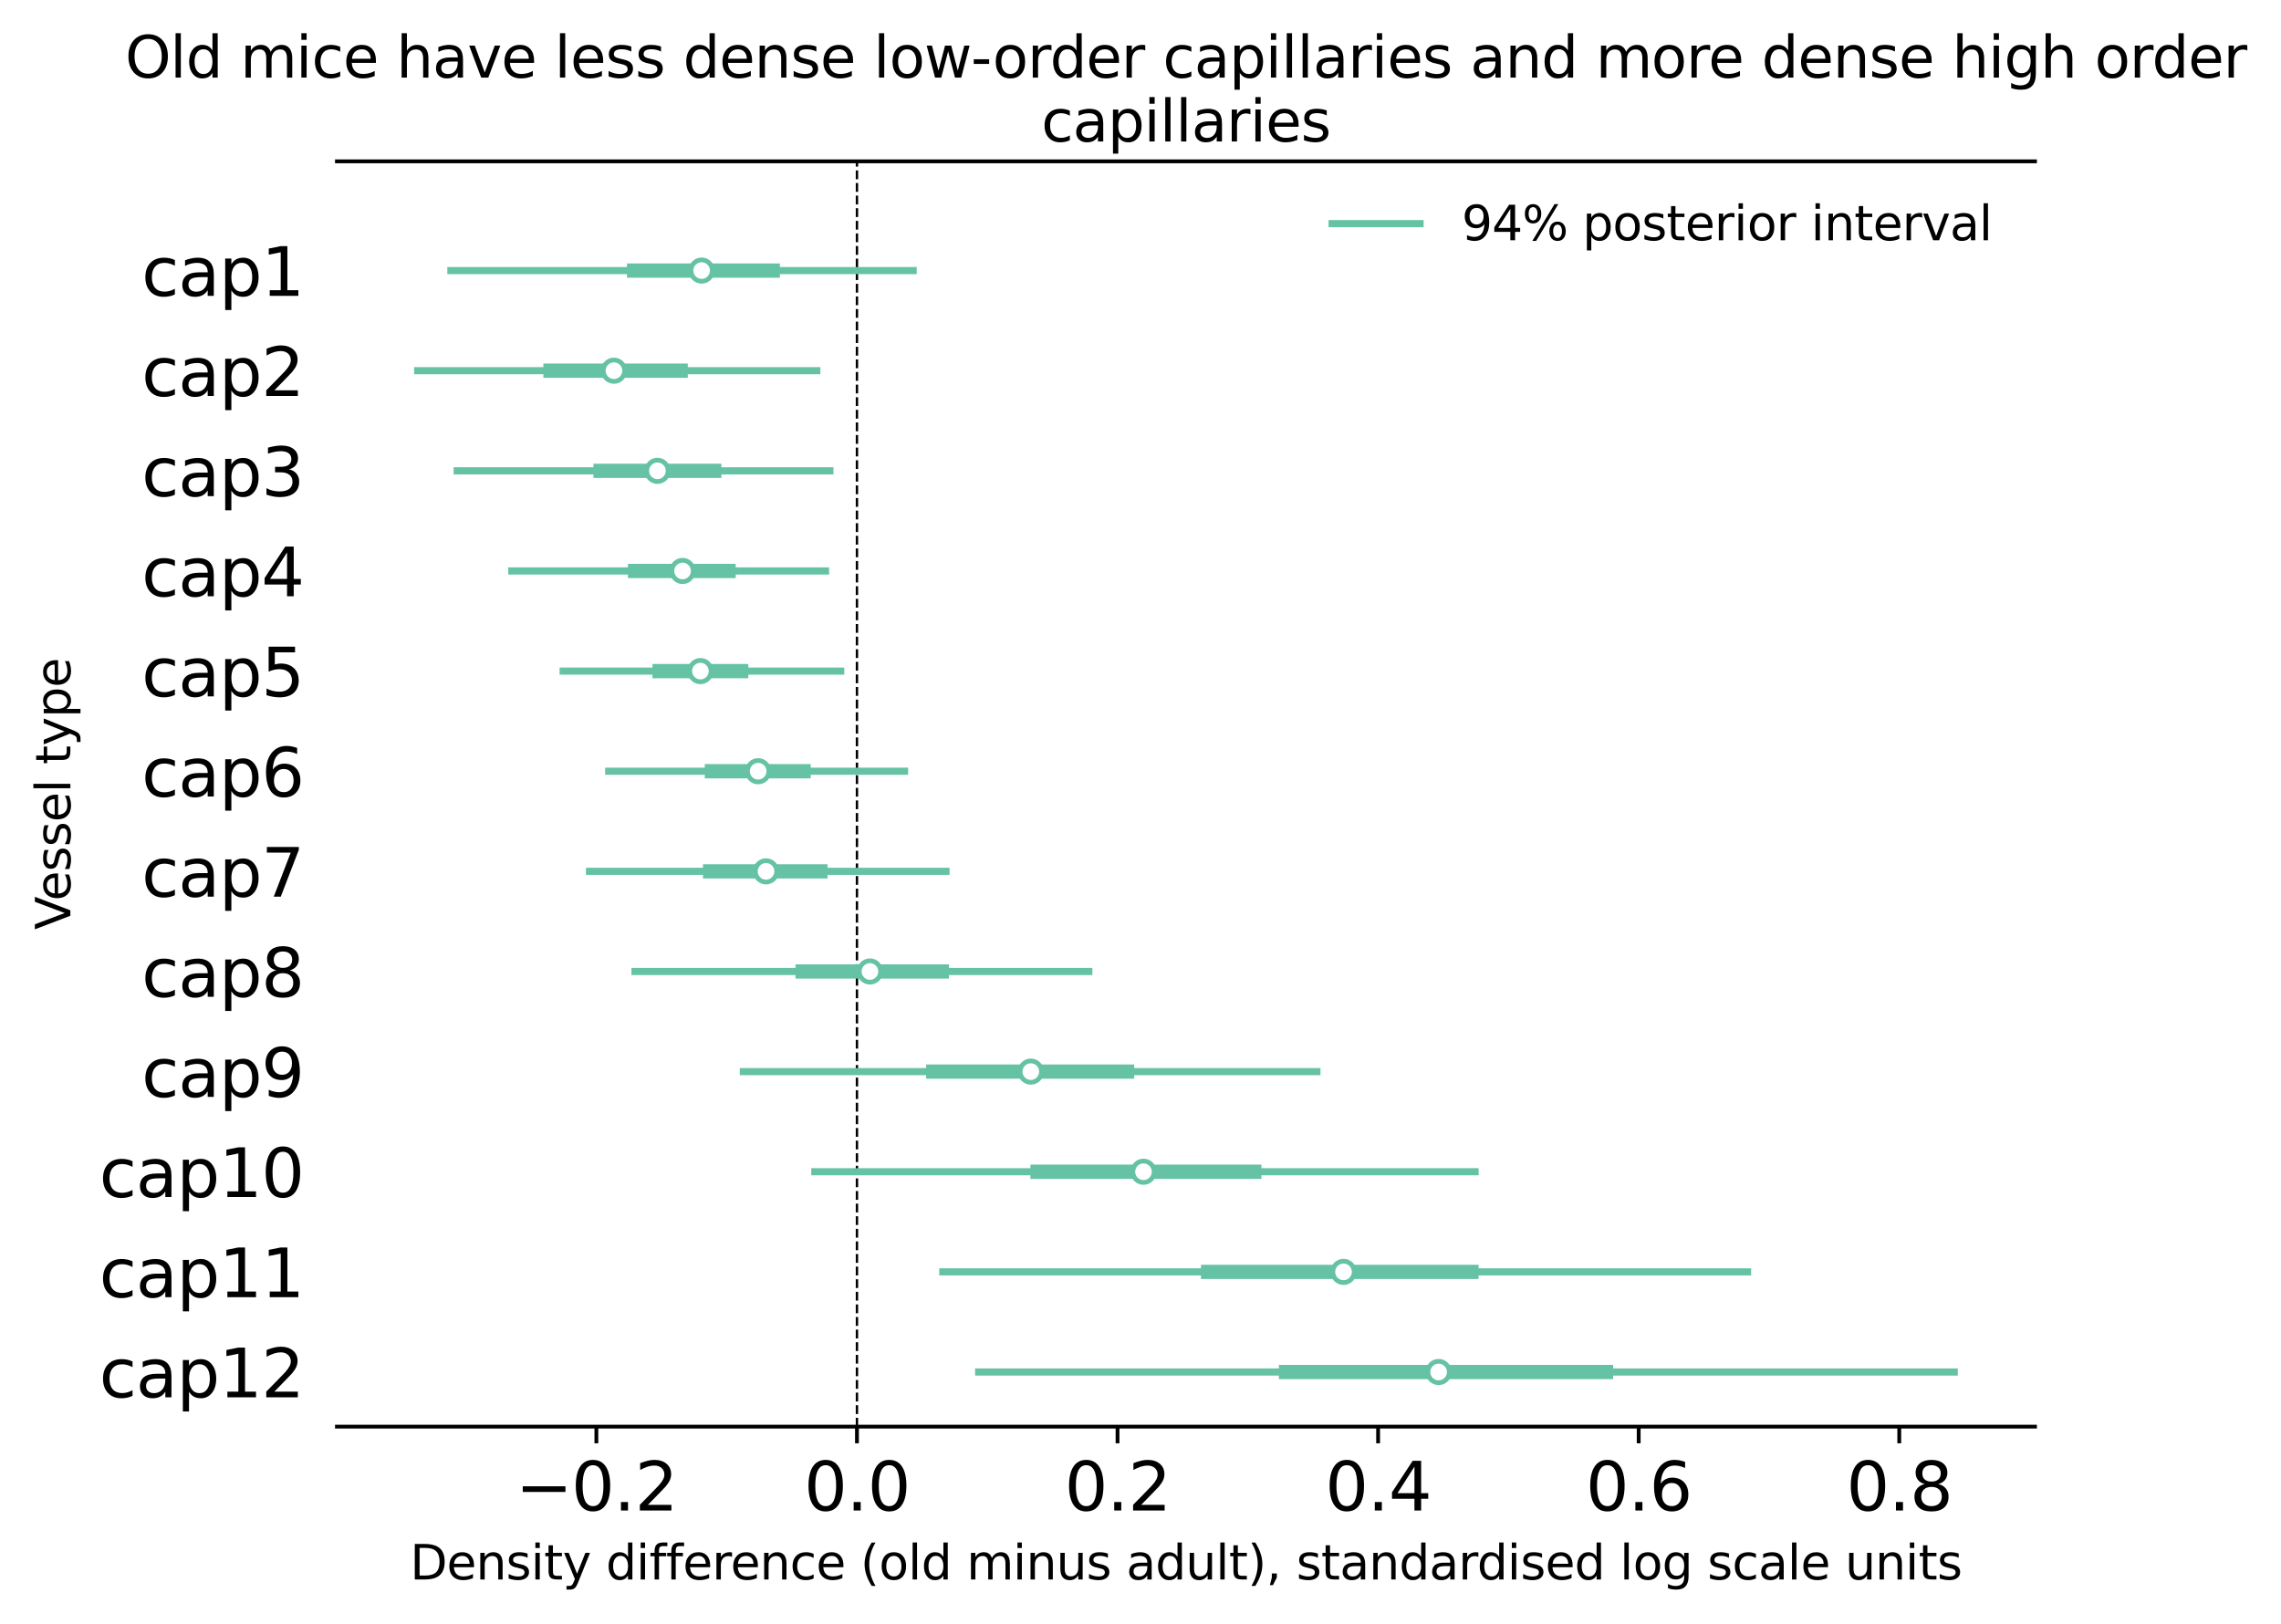 <?xml version="1.0" encoding="utf-8" standalone="no"?>
<!DOCTYPE svg PUBLIC "-//W3C//DTD SVG 1.1//EN"
  "http://www.w3.org/Graphics/SVG/1.1/DTD/svg11.dtd">
<svg xmlns:xlink="http://www.w3.org/1999/xlink" width="479.714pt" height="341.471pt" viewBox="0 0 479.714 341.471" xmlns="http://www.w3.org/2000/svg" version="1.1">
 <defs>
  <style type="text/css">*{stroke-linejoin: round; stroke-linecap: butt}</style>
 </defs>
 <g id="figure_1">
  <g id="patch_1">
   <path d="M 0 341.471 
L 479.714 341.471 
L 479.714 0 
L 0 0 
z
" style="fill: #ffffff"/>
  </g>
  <g id="axes_1">
   <g id="patch_2">
    <path d="M 70.858 300.044 
L 427.978 300.044 
L 427.978 33.932 
L 70.858 33.932 
z
" style="fill: #ffffff"/>
   </g>
   <g id="line2d_1">
    <path d="M 180.225 300.044 
L 180.225 33.932 
" clip-path="url(#p0a5ffcee99)" style="fill: none; stroke-dasharray: 1.85,0.8; stroke-dashoffset: 0; stroke: #000000; stroke-width: 0.5"/>
   </g>
   <g id="matplotlib.axis_1">
    <g id="xtick_1">
     <g id="line2d_2">
      <defs>
       <path id="m513745569d" d="M 0 0 
L 0 3.5 
" style="stroke: #000000; stroke-width: 0.8"/>
      </defs>
      <g>
       <use xlink:href="#m513745569d" x="125.423" y="300.044" style="stroke: #000000; stroke-width: 0.8"/>
      </g>
     </g>
     <g id="text_1">
      <!-- −0.2 -->
      <g transform="translate(108.426 317.682) scale(0.14 -0.14)">
       <defs>
        <path id="DejaVuSans-2212" d="M 678 2272 
L 4684 2272 
L 4684 1741 
L 678 1741 
L 678 2272 
z
" transform="scale(0.016)"/>
        <path id="DejaVuSans-30" d="M 2034 4250 
Q 1547 4250 1301 3770 
Q 1056 3291 1056 2328 
Q 1056 1369 1301 889 
Q 1547 409 2034 409 
Q 2525 409 2770 889 
Q 3016 1369 3016 2328 
Q 3016 3291 2770 3770 
Q 2525 4250 2034 4250 
z
M 2034 4750 
Q 2819 4750 3233 4129 
Q 3647 3509 3647 2328 
Q 3647 1150 3233 529 
Q 2819 -91 2034 -91 
Q 1250 -91 836 529 
Q 422 1150 422 2328 
Q 422 3509 836 4129 
Q 1250 4750 2034 4750 
z
" transform="scale(0.016)"/>
        <path id="DejaVuSans-2e" d="M 684 794 
L 1344 794 
L 1344 0 
L 684 0 
L 684 794 
z
" transform="scale(0.016)"/>
        <path id="DejaVuSans-32" d="M 1228 531 
L 3431 531 
L 3431 0 
L 469 0 
L 469 531 
Q 828 903 1448 1529 
Q 2069 2156 2228 2338 
Q 2531 2678 2651 2914 
Q 2772 3150 2772 3378 
Q 2772 3750 2511 3984 
Q 2250 4219 1831 4219 
Q 1534 4219 1204 4116 
Q 875 4013 500 3803 
L 500 4441 
Q 881 4594 1212 4672 
Q 1544 4750 1819 4750 
Q 2544 4750 2975 4387 
Q 3406 4025 3406 3419 
Q 3406 3131 3298 2873 
Q 3191 2616 2906 2266 
Q 2828 2175 2409 1742 
Q 1991 1309 1228 531 
z
" transform="scale(0.016)"/>
       </defs>
       <use xlink:href="#DejaVuSans-2212"/>
       <use xlink:href="#DejaVuSans-30" x="83.789"/>
       <use xlink:href="#DejaVuSans-2e" x="147.412"/>
       <use xlink:href="#DejaVuSans-32" x="179.199"/>
      </g>
     </g>
    </g>
    <g id="xtick_2">
     <g id="line2d_3">
      <g>
       <use xlink:href="#m513745569d" x="180.225" y="300.044" style="stroke: #000000; stroke-width: 0.8"/>
      </g>
     </g>
     <g id="text_2">
      <!-- 0.0 -->
      <g transform="translate(169.093 317.682) scale(0.14 -0.14)">
       <use xlink:href="#DejaVuSans-30"/>
       <use xlink:href="#DejaVuSans-2e" x="63.623"/>
       <use xlink:href="#DejaVuSans-30" x="95.41"/>
      </g>
     </g>
    </g>
    <g id="xtick_3">
     <g id="line2d_4">
      <g>
       <use xlink:href="#m513745569d" x="235.026" y="300.044" style="stroke: #000000; stroke-width: 0.8"/>
      </g>
     </g>
     <g id="text_3">
      <!-- 0.2 -->
      <g transform="translate(223.894 317.682) scale(0.14 -0.14)">
       <use xlink:href="#DejaVuSans-30"/>
       <use xlink:href="#DejaVuSans-2e" x="63.623"/>
       <use xlink:href="#DejaVuSans-32" x="95.41"/>
      </g>
     </g>
    </g>
    <g id="xtick_4">
     <g id="line2d_5">
      <g>
       <use xlink:href="#m513745569d" x="289.827" y="300.044" style="stroke: #000000; stroke-width: 0.8"/>
      </g>
     </g>
     <g id="text_4">
      <!-- 0.4 -->
      <g transform="translate(278.695 317.682) scale(0.14 -0.14)">
       <defs>
        <path id="DejaVuSans-34" d="M 2419 4116 
L 825 1625 
L 2419 1625 
L 2419 4116 
z
M 2253 4666 
L 3047 4666 
L 3047 1625 
L 3713 1625 
L 3713 1100 
L 3047 1100 
L 3047 0 
L 2419 0 
L 2419 1100 
L 313 1100 
L 313 1709 
L 2253 4666 
z
" transform="scale(0.016)"/>
       </defs>
       <use xlink:href="#DejaVuSans-30"/>
       <use xlink:href="#DejaVuSans-2e" x="63.623"/>
       <use xlink:href="#DejaVuSans-34" x="95.41"/>
      </g>
     </g>
    </g>
    <g id="xtick_5">
     <g id="line2d_6">
      <g>
       <use xlink:href="#m513745569d" x="344.628" y="300.044" style="stroke: #000000; stroke-width: 0.8"/>
      </g>
     </g>
     <g id="text_5">
      <!-- 0.6 -->
      <g transform="translate(333.496 317.682) scale(0.14 -0.14)">
       <defs>
        <path id="DejaVuSans-36" d="M 2113 2584 
Q 1688 2584 1439 2293 
Q 1191 2003 1191 1497 
Q 1191 994 1439 701 
Q 1688 409 2113 409 
Q 2538 409 2786 701 
Q 3034 994 3034 1497 
Q 3034 2003 2786 2293 
Q 2538 2584 2113 2584 
z
M 3366 4563 
L 3366 3988 
Q 3128 4100 2886 4159 
Q 2644 4219 2406 4219 
Q 1781 4219 1451 3797 
Q 1122 3375 1075 2522 
Q 1259 2794 1537 2939 
Q 1816 3084 2150 3084 
Q 2853 3084 3261 2657 
Q 3669 2231 3669 1497 
Q 3669 778 3244 343 
Q 2819 -91 2113 -91 
Q 1303 -91 875 529 
Q 447 1150 447 2328 
Q 447 3434 972 4092 
Q 1497 4750 2381 4750 
Q 2619 4750 2861 4703 
Q 3103 4656 3366 4563 
z
" transform="scale(0.016)"/>
       </defs>
       <use xlink:href="#DejaVuSans-30"/>
       <use xlink:href="#DejaVuSans-2e" x="63.623"/>
       <use xlink:href="#DejaVuSans-36" x="95.41"/>
      </g>
     </g>
    </g>
    <g id="xtick_6">
     <g id="line2d_7">
      <g>
       <use xlink:href="#m513745569d" x="399.43" y="300.044" style="stroke: #000000; stroke-width: 0.8"/>
      </g>
     </g>
     <g id="text_6">
      <!-- 0.8 -->
      <g transform="translate(388.297 317.682) scale(0.14 -0.14)">
       <defs>
        <path id="DejaVuSans-38" d="M 2034 2216 
Q 1584 2216 1326 1975 
Q 1069 1734 1069 1313 
Q 1069 891 1326 650 
Q 1584 409 2034 409 
Q 2484 409 2743 651 
Q 3003 894 3003 1313 
Q 3003 1734 2745 1975 
Q 2488 2216 2034 2216 
z
M 1403 2484 
Q 997 2584 770 2862 
Q 544 3141 544 3541 
Q 544 4100 942 4425 
Q 1341 4750 2034 4750 
Q 2731 4750 3128 4425 
Q 3525 4100 3525 3541 
Q 3525 3141 3298 2862 
Q 3072 2584 2669 2484 
Q 3125 2378 3379 2068 
Q 3634 1759 3634 1313 
Q 3634 634 3220 271 
Q 2806 -91 2034 -91 
Q 1263 -91 848 271 
Q 434 634 434 1313 
Q 434 1759 690 2068 
Q 947 2378 1403 2484 
z
M 1172 3481 
Q 1172 3119 1398 2916 
Q 1625 2713 2034 2713 
Q 2441 2713 2670 2916 
Q 2900 3119 2900 3481 
Q 2900 3844 2670 4047 
Q 2441 4250 2034 4250 
Q 1625 4250 1398 4047 
Q 1172 3844 1172 3481 
z
" transform="scale(0.016)"/>
       </defs>
       <use xlink:href="#DejaVuSans-30"/>
       <use xlink:href="#DejaVuSans-2e" x="63.623"/>
       <use xlink:href="#DejaVuSans-38" x="95.41"/>
      </g>
     </g>
    </g>
    <g id="text_7">
     <!-- Density difference (old minus adult), standardised log scale units -->
     <g transform="translate(86.231 332.192) scale(0.1 -0.1)">
      <defs>
       <path id="DejaVuSans-44" d="M 1259 4147 
L 1259 519 
L 2022 519 
Q 2988 519 3436 956 
Q 3884 1394 3884 2338 
Q 3884 3275 3436 3711 
Q 2988 4147 2022 4147 
L 1259 4147 
z
M 628 4666 
L 1925 4666 
Q 3281 4666 3915 4102 
Q 4550 3538 4550 2338 
Q 4550 1131 3912 565 
Q 3275 0 1925 0 
L 628 0 
L 628 4666 
z
" transform="scale(0.016)"/>
       <path id="DejaVuSans-65" d="M 3597 1894 
L 3597 1613 
L 953 1613 
Q 991 1019 1311 708 
Q 1631 397 2203 397 
Q 2534 397 2845 478 
Q 3156 559 3463 722 
L 3463 178 
Q 3153 47 2828 -22 
Q 2503 -91 2169 -91 
Q 1331 -91 842 396 
Q 353 884 353 1716 
Q 353 2575 817 3079 
Q 1281 3584 2069 3584 
Q 2775 3584 3186 3129 
Q 3597 2675 3597 1894 
z
M 3022 2063 
Q 3016 2534 2758 2815 
Q 2500 3097 2075 3097 
Q 1594 3097 1305 2825 
Q 1016 2553 972 2059 
L 3022 2063 
z
" transform="scale(0.016)"/>
       <path id="DejaVuSans-6e" d="M 3513 2113 
L 3513 0 
L 2938 0 
L 2938 2094 
Q 2938 2591 2744 2837 
Q 2550 3084 2163 3084 
Q 1697 3084 1428 2787 
Q 1159 2491 1159 1978 
L 1159 0 
L 581 0 
L 581 3500 
L 1159 3500 
L 1159 2956 
Q 1366 3272 1645 3428 
Q 1925 3584 2291 3584 
Q 2894 3584 3203 3211 
Q 3513 2838 3513 2113 
z
" transform="scale(0.016)"/>
       <path id="DejaVuSans-73" d="M 2834 3397 
L 2834 2853 
Q 2591 2978 2328 3040 
Q 2066 3103 1784 3103 
Q 1356 3103 1142 2972 
Q 928 2841 928 2578 
Q 928 2378 1081 2264 
Q 1234 2150 1697 2047 
L 1894 2003 
Q 2506 1872 2764 1633 
Q 3022 1394 3022 966 
Q 3022 478 2636 193 
Q 2250 -91 1575 -91 
Q 1294 -91 989 -36 
Q 684 19 347 128 
L 347 722 
Q 666 556 975 473 
Q 1284 391 1588 391 
Q 1994 391 2212 530 
Q 2431 669 2431 922 
Q 2431 1156 2273 1281 
Q 2116 1406 1581 1522 
L 1381 1569 
Q 847 1681 609 1914 
Q 372 2147 372 2553 
Q 372 3047 722 3315 
Q 1072 3584 1716 3584 
Q 2034 3584 2315 3537 
Q 2597 3491 2834 3397 
z
" transform="scale(0.016)"/>
       <path id="DejaVuSans-69" d="M 603 3500 
L 1178 3500 
L 1178 0 
L 603 0 
L 603 3500 
z
M 603 4863 
L 1178 4863 
L 1178 4134 
L 603 4134 
L 603 4863 
z
" transform="scale(0.016)"/>
       <path id="DejaVuSans-74" d="M 1172 4494 
L 1172 3500 
L 2356 3500 
L 2356 3053 
L 1172 3053 
L 1172 1153 
Q 1172 725 1289 603 
Q 1406 481 1766 481 
L 2356 481 
L 2356 0 
L 1766 0 
Q 1100 0 847 248 
Q 594 497 594 1153 
L 594 3053 
L 172 3053 
L 172 3500 
L 594 3500 
L 594 4494 
L 1172 4494 
z
" transform="scale(0.016)"/>
       <path id="DejaVuSans-79" d="M 2059 -325 
Q 1816 -950 1584 -1140 
Q 1353 -1331 966 -1331 
L 506 -1331 
L 506 -850 
L 844 -850 
Q 1081 -850 1212 -737 
Q 1344 -625 1503 -206 
L 1606 56 
L 191 3500 
L 800 3500 
L 1894 763 
L 2988 3500 
L 3597 3500 
L 2059 -325 
z
" transform="scale(0.016)"/>
       <path id="DejaVuSans-20" transform="scale(0.016)"/>
       <path id="DejaVuSans-64" d="M 2906 2969 
L 2906 4863 
L 3481 4863 
L 3481 0 
L 2906 0 
L 2906 525 
Q 2725 213 2448 61 
Q 2172 -91 1784 -91 
Q 1150 -91 751 415 
Q 353 922 353 1747 
Q 353 2572 751 3078 
Q 1150 3584 1784 3584 
Q 2172 3584 2448 3432 
Q 2725 3281 2906 2969 
z
M 947 1747 
Q 947 1113 1208 752 
Q 1469 391 1925 391 
Q 2381 391 2643 752 
Q 2906 1113 2906 1747 
Q 2906 2381 2643 2742 
Q 2381 3103 1925 3103 
Q 1469 3103 1208 2742 
Q 947 2381 947 1747 
z
" transform="scale(0.016)"/>
       <path id="DejaVuSans-66" d="M 2375 4863 
L 2375 4384 
L 1825 4384 
Q 1516 4384 1395 4259 
Q 1275 4134 1275 3809 
L 1275 3500 
L 2222 3500 
L 2222 3053 
L 1275 3053 
L 1275 0 
L 697 0 
L 697 3053 
L 147 3053 
L 147 3500 
L 697 3500 
L 697 3744 
Q 697 4328 969 4595 
Q 1241 4863 1831 4863 
L 2375 4863 
z
" transform="scale(0.016)"/>
       <path id="DejaVuSans-72" d="M 2631 2963 
Q 2534 3019 2420 3045 
Q 2306 3072 2169 3072 
Q 1681 3072 1420 2755 
Q 1159 2438 1159 1844 
L 1159 0 
L 581 0 
L 581 3500 
L 1159 3500 
L 1159 2956 
Q 1341 3275 1631 3429 
Q 1922 3584 2338 3584 
Q 2397 3584 2469 3576 
Q 2541 3569 2628 3553 
L 2631 2963 
z
" transform="scale(0.016)"/>
       <path id="DejaVuSans-63" d="M 3122 3366 
L 3122 2828 
Q 2878 2963 2633 3030 
Q 2388 3097 2138 3097 
Q 1578 3097 1268 2742 
Q 959 2388 959 1747 
Q 959 1106 1268 751 
Q 1578 397 2138 397 
Q 2388 397 2633 464 
Q 2878 531 3122 666 
L 3122 134 
Q 2881 22 2623 -34 
Q 2366 -91 2075 -91 
Q 1284 -91 818 406 
Q 353 903 353 1747 
Q 353 2603 823 3093 
Q 1294 3584 2113 3584 
Q 2378 3584 2631 3529 
Q 2884 3475 3122 3366 
z
" transform="scale(0.016)"/>
       <path id="DejaVuSans-28" d="M 1984 4856 
Q 1566 4138 1362 3434 
Q 1159 2731 1159 2009 
Q 1159 1288 1364 580 
Q 1569 -128 1984 -844 
L 1484 -844 
Q 1016 -109 783 600 
Q 550 1309 550 2009 
Q 550 2706 781 3412 
Q 1013 4119 1484 4856 
L 1984 4856 
z
" transform="scale(0.016)"/>
       <path id="DejaVuSans-6f" d="M 1959 3097 
Q 1497 3097 1228 2736 
Q 959 2375 959 1747 
Q 959 1119 1226 758 
Q 1494 397 1959 397 
Q 2419 397 2687 759 
Q 2956 1122 2956 1747 
Q 2956 2369 2687 2733 
Q 2419 3097 1959 3097 
z
M 1959 3584 
Q 2709 3584 3137 3096 
Q 3566 2609 3566 1747 
Q 3566 888 3137 398 
Q 2709 -91 1959 -91 
Q 1206 -91 779 398 
Q 353 888 353 1747 
Q 353 2609 779 3096 
Q 1206 3584 1959 3584 
z
" transform="scale(0.016)"/>
       <path id="DejaVuSans-6c" d="M 603 4863 
L 1178 4863 
L 1178 0 
L 603 0 
L 603 4863 
z
" transform="scale(0.016)"/>
       <path id="DejaVuSans-6d" d="M 3328 2828 
Q 3544 3216 3844 3400 
Q 4144 3584 4550 3584 
Q 5097 3584 5394 3201 
Q 5691 2819 5691 2113 
L 5691 0 
L 5113 0 
L 5113 2094 
Q 5113 2597 4934 2840 
Q 4756 3084 4391 3084 
Q 3944 3084 3684 2787 
Q 3425 2491 3425 1978 
L 3425 0 
L 2847 0 
L 2847 2094 
Q 2847 2600 2669 2842 
Q 2491 3084 2119 3084 
Q 1678 3084 1418 2786 
Q 1159 2488 1159 1978 
L 1159 0 
L 581 0 
L 581 3500 
L 1159 3500 
L 1159 2956 
Q 1356 3278 1631 3431 
Q 1906 3584 2284 3584 
Q 2666 3584 2933 3390 
Q 3200 3197 3328 2828 
z
" transform="scale(0.016)"/>
       <path id="DejaVuSans-75" d="M 544 1381 
L 544 3500 
L 1119 3500 
L 1119 1403 
Q 1119 906 1312 657 
Q 1506 409 1894 409 
Q 2359 409 2629 706 
Q 2900 1003 2900 1516 
L 2900 3500 
L 3475 3500 
L 3475 0 
L 2900 0 
L 2900 538 
Q 2691 219 2414 64 
Q 2138 -91 1772 -91 
Q 1169 -91 856 284 
Q 544 659 544 1381 
z
M 1991 3584 
L 1991 3584 
z
" transform="scale(0.016)"/>
       <path id="DejaVuSans-61" d="M 2194 1759 
Q 1497 1759 1228 1600 
Q 959 1441 959 1056 
Q 959 750 1161 570 
Q 1363 391 1709 391 
Q 2188 391 2477 730 
Q 2766 1069 2766 1631 
L 2766 1759 
L 2194 1759 
z
M 3341 1997 
L 3341 0 
L 2766 0 
L 2766 531 
Q 2569 213 2275 61 
Q 1981 -91 1556 -91 
Q 1019 -91 701 211 
Q 384 513 384 1019 
Q 384 1609 779 1909 
Q 1175 2209 1959 2209 
L 2766 2209 
L 2766 2266 
Q 2766 2663 2505 2880 
Q 2244 3097 1772 3097 
Q 1472 3097 1187 3025 
Q 903 2953 641 2809 
L 641 3341 
Q 956 3463 1253 3523 
Q 1550 3584 1831 3584 
Q 2591 3584 2966 3190 
Q 3341 2797 3341 1997 
z
" transform="scale(0.016)"/>
       <path id="DejaVuSans-29" d="M 513 4856 
L 1013 4856 
Q 1481 4119 1714 3412 
Q 1947 2706 1947 2009 
Q 1947 1309 1714 600 
Q 1481 -109 1013 -844 
L 513 -844 
Q 928 -128 1133 580 
Q 1338 1288 1338 2009 
Q 1338 2731 1133 3434 
Q 928 4138 513 4856 
z
" transform="scale(0.016)"/>
       <path id="DejaVuSans-2c" d="M 750 794 
L 1409 794 
L 1409 256 
L 897 -744 
L 494 -744 
L 750 256 
L 750 794 
z
" transform="scale(0.016)"/>
       <path id="DejaVuSans-67" d="M 2906 1791 
Q 2906 2416 2648 2759 
Q 2391 3103 1925 3103 
Q 1463 3103 1205 2759 
Q 947 2416 947 1791 
Q 947 1169 1205 825 
Q 1463 481 1925 481 
Q 2391 481 2648 825 
Q 2906 1169 2906 1791 
z
M 3481 434 
Q 3481 -459 3084 -895 
Q 2688 -1331 1869 -1331 
Q 1566 -1331 1297 -1286 
Q 1028 -1241 775 -1147 
L 775 -588 
Q 1028 -725 1275 -790 
Q 1522 -856 1778 -856 
Q 2344 -856 2625 -561 
Q 2906 -266 2906 331 
L 2906 616 
Q 2728 306 2450 153 
Q 2172 0 1784 0 
Q 1141 0 747 490 
Q 353 981 353 1791 
Q 353 2603 747 3093 
Q 1141 3584 1784 3584 
Q 2172 3584 2450 3431 
Q 2728 3278 2906 2969 
L 2906 3500 
L 3481 3500 
L 3481 434 
z
" transform="scale(0.016)"/>
      </defs>
      <use xlink:href="#DejaVuSans-44"/>
      <use xlink:href="#DejaVuSans-65" x="77.002"/>
      <use xlink:href="#DejaVuSans-6e" x="138.525"/>
      <use xlink:href="#DejaVuSans-73" x="201.904"/>
      <use xlink:href="#DejaVuSans-69" x="254.004"/>
      <use xlink:href="#DejaVuSans-74" x="281.787"/>
      <use xlink:href="#DejaVuSans-79" x="320.996"/>
      <use xlink:href="#DejaVuSans-20" x="380.176"/>
      <use xlink:href="#DejaVuSans-64" x="411.963"/>
      <use xlink:href="#DejaVuSans-69" x="475.439"/>
      <use xlink:href="#DejaVuSans-66" x="503.223"/>
      <use xlink:href="#DejaVuSans-66" x="538.428"/>
      <use xlink:href="#DejaVuSans-65" x="573.633"/>
      <use xlink:href="#DejaVuSans-72" x="635.156"/>
      <use xlink:href="#DejaVuSans-65" x="674.02"/>
      <use xlink:href="#DejaVuSans-6e" x="735.543"/>
      <use xlink:href="#DejaVuSans-63" x="798.922"/>
      <use xlink:href="#DejaVuSans-65" x="853.902"/>
      <use xlink:href="#DejaVuSans-20" x="915.426"/>
      <use xlink:href="#DejaVuSans-28" x="947.213"/>
      <use xlink:href="#DejaVuSans-6f" x="986.227"/>
      <use xlink:href="#DejaVuSans-6c" x="1047.408"/>
      <use xlink:href="#DejaVuSans-64" x="1075.191"/>
      <use xlink:href="#DejaVuSans-20" x="1138.668"/>
      <use xlink:href="#DejaVuSans-6d" x="1170.455"/>
      <use xlink:href="#DejaVuSans-69" x="1267.867"/>
      <use xlink:href="#DejaVuSans-6e" x="1295.65"/>
      <use xlink:href="#DejaVuSans-75" x="1359.029"/>
      <use xlink:href="#DejaVuSans-73" x="1422.408"/>
      <use xlink:href="#DejaVuSans-20" x="1474.508"/>
      <use xlink:href="#DejaVuSans-61" x="1506.295"/>
      <use xlink:href="#DejaVuSans-64" x="1567.574"/>
      <use xlink:href="#DejaVuSans-75" x="1631.051"/>
      <use xlink:href="#DejaVuSans-6c" x="1694.43"/>
      <use xlink:href="#DejaVuSans-74" x="1722.213"/>
      <use xlink:href="#DejaVuSans-29" x="1761.422"/>
      <use xlink:href="#DejaVuSans-2c" x="1800.436"/>
      <use xlink:href="#DejaVuSans-20" x="1832.223"/>
      <use xlink:href="#DejaVuSans-73" x="1864.01"/>
      <use xlink:href="#DejaVuSans-74" x="1916.109"/>
      <use xlink:href="#DejaVuSans-61" x="1955.318"/>
      <use xlink:href="#DejaVuSans-6e" x="2016.598"/>
      <use xlink:href="#DejaVuSans-64" x="2079.977"/>
      <use xlink:href="#DejaVuSans-61" x="2143.453"/>
      <use xlink:href="#DejaVuSans-72" x="2204.732"/>
      <use xlink:href="#DejaVuSans-64" x="2244.096"/>
      <use xlink:href="#DejaVuSans-69" x="2307.572"/>
      <use xlink:href="#DejaVuSans-73" x="2335.355"/>
      <use xlink:href="#DejaVuSans-65" x="2387.455"/>
      <use xlink:href="#DejaVuSans-64" x="2448.979"/>
      <use xlink:href="#DejaVuSans-20" x="2512.455"/>
      <use xlink:href="#DejaVuSans-6c" x="2544.242"/>
      <use xlink:href="#DejaVuSans-6f" x="2572.025"/>
      <use xlink:href="#DejaVuSans-67" x="2633.207"/>
      <use xlink:href="#DejaVuSans-20" x="2696.684"/>
      <use xlink:href="#DejaVuSans-73" x="2728.471"/>
      <use xlink:href="#DejaVuSans-63" x="2780.57"/>
      <use xlink:href="#DejaVuSans-61" x="2835.551"/>
      <use xlink:href="#DejaVuSans-6c" x="2896.83"/>
      <use xlink:href="#DejaVuSans-65" x="2924.613"/>
      <use xlink:href="#DejaVuSans-20" x="2986.137"/>
      <use xlink:href="#DejaVuSans-75" x="3017.924"/>
      <use xlink:href="#DejaVuSans-6e" x="3081.303"/>
      <use xlink:href="#DejaVuSans-69" x="3144.682"/>
      <use xlink:href="#DejaVuSans-74" x="3172.465"/>
      <use xlink:href="#DejaVuSans-73" x="3211.674"/>
     </g>
    </g>
   </g>
   <g id="matplotlib.axis_2">
    <g id="ytick_1">
     <g id="text_8">
      <!-- cap12 -->
      <g transform="translate(20.878 293.876) scale(0.14 -0.14)">
       <defs>
        <path id="DejaVuSans-70" d="M 1159 525 
L 1159 -1331 
L 581 -1331 
L 581 3500 
L 1159 3500 
L 1159 2969 
Q 1341 3281 1617 3432 
Q 1894 3584 2278 3584 
Q 2916 3584 3314 3078 
Q 3713 2572 3713 1747 
Q 3713 922 3314 415 
Q 2916 -91 2278 -91 
Q 1894 -91 1617 61 
Q 1341 213 1159 525 
z
M 3116 1747 
Q 3116 2381 2855 2742 
Q 2594 3103 2138 3103 
Q 1681 3103 1420 2742 
Q 1159 2381 1159 1747 
Q 1159 1113 1420 752 
Q 1681 391 2138 391 
Q 2594 391 2855 752 
Q 3116 1113 3116 1747 
z
" transform="scale(0.016)"/>
        <path id="DejaVuSans-31" d="M 794 531 
L 1825 531 
L 1825 4091 
L 703 3866 
L 703 4441 
L 1819 4666 
L 2450 4666 
L 2450 531 
L 3481 531 
L 3481 0 
L 794 0 
L 794 531 
z
" transform="scale(0.016)"/>
       </defs>
       <use xlink:href="#DejaVuSans-63"/>
       <use xlink:href="#DejaVuSans-61" x="54.98"/>
       <use xlink:href="#DejaVuSans-70" x="116.26"/>
       <use xlink:href="#DejaVuSans-31" x="179.736"/>
       <use xlink:href="#DejaVuSans-32" x="243.359"/>
      </g>
     </g>
    </g>
    <g id="ytick_2">
     <g id="text_9">
      <!-- cap11 -->
      <g transform="translate(20.878 272.817) scale(0.14 -0.14)">
       <use xlink:href="#DejaVuSans-63"/>
       <use xlink:href="#DejaVuSans-61" x="54.98"/>
       <use xlink:href="#DejaVuSans-70" x="116.26"/>
       <use xlink:href="#DejaVuSans-31" x="179.736"/>
       <use xlink:href="#DejaVuSans-31" x="243.359"/>
      </g>
     </g>
    </g>
    <g id="ytick_3">
     <g id="text_10">
      <!-- cap10 -->
      <g transform="translate(20.878 251.757) scale(0.14 -0.14)">
       <use xlink:href="#DejaVuSans-63"/>
       <use xlink:href="#DejaVuSans-61" x="54.98"/>
       <use xlink:href="#DejaVuSans-70" x="116.26"/>
       <use xlink:href="#DejaVuSans-31" x="179.736"/>
       <use xlink:href="#DejaVuSans-30" x="243.359"/>
      </g>
     </g>
    </g>
    <g id="ytick_4">
     <g id="text_11">
      <!-- cap9 -->
      <g transform="translate(29.786 230.698) scale(0.14 -0.14)">
       <defs>
        <path id="DejaVuSans-39" d="M 703 97 
L 703 672 
Q 941 559 1184 500 
Q 1428 441 1663 441 
Q 2288 441 2617 861 
Q 2947 1281 2994 2138 
Q 2813 1869 2534 1725 
Q 2256 1581 1919 1581 
Q 1219 1581 811 2004 
Q 403 2428 403 3163 
Q 403 3881 828 4315 
Q 1253 4750 1959 4750 
Q 2769 4750 3195 4129 
Q 3622 3509 3622 2328 
Q 3622 1225 3098 567 
Q 2575 -91 1691 -91 
Q 1453 -91 1209 -44 
Q 966 3 703 97 
z
M 1959 2075 
Q 2384 2075 2632 2365 
Q 2881 2656 2881 3163 
Q 2881 3666 2632 3958 
Q 2384 4250 1959 4250 
Q 1534 4250 1286 3958 
Q 1038 3666 1038 3163 
Q 1038 2656 1286 2365 
Q 1534 2075 1959 2075 
z
" transform="scale(0.016)"/>
       </defs>
       <use xlink:href="#DejaVuSans-63"/>
       <use xlink:href="#DejaVuSans-61" x="54.98"/>
       <use xlink:href="#DejaVuSans-70" x="116.26"/>
       <use xlink:href="#DejaVuSans-39" x="179.736"/>
      </g>
     </g>
    </g>
    <g id="ytick_5">
     <g id="text_12">
      <!-- cap8 -->
      <g transform="translate(29.786 209.639) scale(0.14 -0.14)">
       <use xlink:href="#DejaVuSans-63"/>
       <use xlink:href="#DejaVuSans-61" x="54.98"/>
       <use xlink:href="#DejaVuSans-70" x="116.26"/>
       <use xlink:href="#DejaVuSans-38" x="179.736"/>
      </g>
     </g>
    </g>
    <g id="ytick_6">
     <g id="text_13">
      <!-- cap7 -->
      <g transform="translate(29.786 188.58) scale(0.14 -0.14)">
       <defs>
        <path id="DejaVuSans-37" d="M 525 4666 
L 3525 4666 
L 3525 4397 
L 1831 0 
L 1172 0 
L 2766 4134 
L 525 4134 
L 525 4666 
z
" transform="scale(0.016)"/>
       </defs>
       <use xlink:href="#DejaVuSans-63"/>
       <use xlink:href="#DejaVuSans-61" x="54.98"/>
       <use xlink:href="#DejaVuSans-70" x="116.26"/>
       <use xlink:href="#DejaVuSans-37" x="179.736"/>
      </g>
     </g>
    </g>
    <g id="ytick_7">
     <g id="text_14">
      <!-- cap6 -->
      <g transform="translate(29.786 167.521) scale(0.14 -0.14)">
       <use xlink:href="#DejaVuSans-63"/>
       <use xlink:href="#DejaVuSans-61" x="54.98"/>
       <use xlink:href="#DejaVuSans-70" x="116.26"/>
       <use xlink:href="#DejaVuSans-36" x="179.736"/>
      </g>
     </g>
    </g>
    <g id="ytick_8">
     <g id="text_15">
      <!-- cap5 -->
      <g transform="translate(29.786 146.461) scale(0.14 -0.14)">
       <defs>
        <path id="DejaVuSans-35" d="M 691 4666 
L 3169 4666 
L 3169 4134 
L 1269 4134 
L 1269 2991 
Q 1406 3038 1543 3061 
Q 1681 3084 1819 3084 
Q 2600 3084 3056 2656 
Q 3513 2228 3513 1497 
Q 3513 744 3044 326 
Q 2575 -91 1722 -91 
Q 1428 -91 1123 -41 
Q 819 9 494 109 
L 494 744 
Q 775 591 1075 516 
Q 1375 441 1709 441 
Q 2250 441 2565 725 
Q 2881 1009 2881 1497 
Q 2881 1984 2565 2268 
Q 2250 2553 1709 2553 
Q 1456 2553 1204 2497 
Q 953 2441 691 2322 
L 691 4666 
z
" transform="scale(0.016)"/>
       </defs>
       <use xlink:href="#DejaVuSans-63"/>
       <use xlink:href="#DejaVuSans-61" x="54.98"/>
       <use xlink:href="#DejaVuSans-70" x="116.26"/>
       <use xlink:href="#DejaVuSans-35" x="179.736"/>
      </g>
     </g>
    </g>
    <g id="ytick_9">
     <g id="text_16">
      <!-- cap4 -->
      <g transform="translate(29.786 125.402) scale(0.14 -0.14)">
       <use xlink:href="#DejaVuSans-63"/>
       <use xlink:href="#DejaVuSans-61" x="54.98"/>
       <use xlink:href="#DejaVuSans-70" x="116.26"/>
       <use xlink:href="#DejaVuSans-34" x="179.736"/>
      </g>
     </g>
    </g>
    <g id="ytick_10">
     <g id="text_17">
      <!-- cap3 -->
      <g transform="translate(29.786 104.343) scale(0.14 -0.14)">
       <defs>
        <path id="DejaVuSans-33" d="M 2597 2516 
Q 3050 2419 3304 2112 
Q 3559 1806 3559 1356 
Q 3559 666 3084 287 
Q 2609 -91 1734 -91 
Q 1441 -91 1130 -33 
Q 819 25 488 141 
L 488 750 
Q 750 597 1062 519 
Q 1375 441 1716 441 
Q 2309 441 2620 675 
Q 2931 909 2931 1356 
Q 2931 1769 2642 2001 
Q 2353 2234 1838 2234 
L 1294 2234 
L 1294 2753 
L 1863 2753 
Q 2328 2753 2575 2939 
Q 2822 3125 2822 3475 
Q 2822 3834 2567 4026 
Q 2313 4219 1838 4219 
Q 1578 4219 1281 4162 
Q 984 4106 628 3988 
L 628 4550 
Q 988 4650 1302 4700 
Q 1616 4750 1894 4750 
Q 2613 4750 3031 4423 
Q 3450 4097 3450 3541 
Q 3450 3153 3228 2886 
Q 3006 2619 2597 2516 
z
" transform="scale(0.016)"/>
       </defs>
       <use xlink:href="#DejaVuSans-63"/>
       <use xlink:href="#DejaVuSans-61" x="54.98"/>
       <use xlink:href="#DejaVuSans-70" x="116.26"/>
       <use xlink:href="#DejaVuSans-33" x="179.736"/>
      </g>
     </g>
    </g>
    <g id="ytick_11">
     <g id="text_18">
      <!-- cap2 -->
      <g transform="translate(29.786 83.284) scale(0.14 -0.14)">
       <use xlink:href="#DejaVuSans-63"/>
       <use xlink:href="#DejaVuSans-61" x="54.98"/>
       <use xlink:href="#DejaVuSans-70" x="116.26"/>
       <use xlink:href="#DejaVuSans-32" x="179.736"/>
      </g>
     </g>
    </g>
    <g id="ytick_12">
     <g id="text_19">
      <!-- cap1 -->
      <g transform="translate(29.786 62.224) scale(0.14 -0.14)">
       <use xlink:href="#DejaVuSans-63"/>
       <use xlink:href="#DejaVuSans-61" x="54.98"/>
       <use xlink:href="#DejaVuSans-70" x="116.26"/>
       <use xlink:href="#DejaVuSans-31" x="179.736"/>
      </g>
     </g>
    </g>
    <g id="text_20">
     <!-- Vessel type -->
     <g transform="translate(14.798 195.532) rotate(-90) scale(0.1 -0.1)">
      <defs>
       <path id="DejaVuSans-56" d="M 1831 0 
L 50 4666 
L 709 4666 
L 2188 738 
L 3669 4666 
L 4325 4666 
L 2547 0 
L 1831 0 
z
" transform="scale(0.016)"/>
      </defs>
      <use xlink:href="#DejaVuSans-56"/>
      <use xlink:href="#DejaVuSans-65" x="60.658"/>
      <use xlink:href="#DejaVuSans-73" x="122.182"/>
      <use xlink:href="#DejaVuSans-73" x="174.281"/>
      <use xlink:href="#DejaVuSans-65" x="226.381"/>
      <use xlink:href="#DejaVuSans-6c" x="287.904"/>
      <use xlink:href="#DejaVuSans-20" x="315.688"/>
      <use xlink:href="#DejaVuSans-74" x="347.475"/>
      <use xlink:href="#DejaVuSans-79" x="386.684"/>
      <use xlink:href="#DejaVuSans-70" x="445.863"/>
      <use xlink:href="#DejaVuSans-65" x="509.34"/>
     </g>
    </g>
   </g>
   <g id="LineCollection_1">
    <path d="M 205.066 288.557 
L 411.745 288.557 
" clip-path="url(#p0a5ffcee99)" style="fill: none; stroke: #66c2a5; stroke-width: 1.5"/>
   </g>
   <g id="LineCollection_2">
    <path d="M 268.959 288.557 
L 339.253 288.557 
" clip-path="url(#p0a5ffcee99)" style="fill: none; stroke: #66c2a5; stroke-width: 3"/>
   </g>
   <g id="line2d_8">
    <defs>
     <path id="m3c9ca9b20c" d="M 0 2.25 
C 0.597 2.25 1.169 2.013 1.591 1.591 
C 2.013 1.169 2.25 0.597 2.25 0 
C 2.25 -0.597 2.013 -1.169 1.591 -1.591 
C 1.169 -2.013 0.597 -2.25 0 -2.25 
C -0.597 -2.25 -1.169 -2.013 -1.591 -1.591 
C -2.013 -1.169 -2.25 -0.597 -2.25 0 
C -2.25 0.597 -2.013 1.169 -1.591 1.591 
C -1.169 2.013 -0.597 2.25 0 2.25 
z
" style="stroke: #66c2a5"/>
    </defs>
    <g clip-path="url(#p0a5ffcee99)">
     <use xlink:href="#m3c9ca9b20c" x="302.554" y="288.557" style="fill: #ffffff; stroke: #66c2a5"/>
    </g>
   </g>
   <g id="LineCollection_3">
    <path d="M 197.523 267.498 
L 368.284 267.498 
" clip-path="url(#p0a5ffcee99)" style="fill: none; stroke: #66c2a5; stroke-width: 1.5"/>
   </g>
   <g id="LineCollection_4">
    <path d="M 252.571 267.498 
L 310.962 267.498 
" clip-path="url(#p0a5ffcee99)" style="fill: none; stroke: #66c2a5; stroke-width: 3"/>
   </g>
   <g id="line2d_9">
    <g clip-path="url(#p0a5ffcee99)">
     <use xlink:href="#m3c9ca9b20c" x="282.553" y="267.498" style="fill: #ffffff; stroke: #66c2a5"/>
    </g>
   </g>
   <g id="LineCollection_5">
    <path d="M 170.612 246.439 
L 310.971 246.439 
" clip-path="url(#p0a5ffcee99)" style="fill: none; stroke: #66c2a5; stroke-width: 1.5"/>
   </g>
   <g id="LineCollection_6">
    <path d="M 216.708 246.439 
L 265.283 246.439 
" clip-path="url(#p0a5ffcee99)" style="fill: none; stroke: #66c2a5; stroke-width: 3"/>
   </g>
   <g id="line2d_10">
    <g clip-path="url(#p0a5ffcee99)">
     <use xlink:href="#m3c9ca9b20c" x="240.485" y="246.439" style="fill: #ffffff; stroke: #66c2a5"/>
    </g>
   </g>
   <g id="LineCollection_7">
    <path d="M 155.578 225.379 
L 277.708 225.379 
" clip-path="url(#p0a5ffcee99)" style="fill: none; stroke: #66c2a5; stroke-width: 1.5"/>
   </g>
   <g id="LineCollection_8">
    <path d="M 194.773 225.379 
L 238.526 225.379 
" clip-path="url(#p0a5ffcee99)" style="fill: none; stroke: #66c2a5; stroke-width: 3"/>
   </g>
   <g id="line2d_11">
    <g clip-path="url(#p0a5ffcee99)">
     <use xlink:href="#m3c9ca9b20c" x="216.789" y="225.379" style="fill: #ffffff; stroke: #66c2a5"/>
    </g>
   </g>
   <g id="LineCollection_9">
    <path d="M 132.796 204.32 
L 229.734 204.32 
" clip-path="url(#p0a5ffcee99)" style="fill: none; stroke: #66c2a5; stroke-width: 1.5"/>
   </g>
   <g id="LineCollection_10">
    <path d="M 167.3 204.32 
L 199.578 204.32 
" clip-path="url(#p0a5ffcee99)" style="fill: none; stroke: #66c2a5; stroke-width: 3"/>
   </g>
   <g id="line2d_12">
    <g clip-path="url(#p0a5ffcee99)">
     <use xlink:href="#m3c9ca9b20c" x="182.956" y="204.32" style="fill: #ffffff; stroke: #66c2a5"/>
    </g>
   </g>
   <g id="LineCollection_11">
    <path d="M 123.228 183.261 
L 199.702 183.261 
" clip-path="url(#p0a5ffcee99)" style="fill: none; stroke: #66c2a5; stroke-width: 1.5"/>
   </g>
   <g id="LineCollection_12">
    <path d="M 147.845 183.261 
L 174.049 183.261 
" clip-path="url(#p0a5ffcee99)" style="fill: none; stroke: #66c2a5; stroke-width: 3"/>
   </g>
   <g id="line2d_13">
    <g clip-path="url(#p0a5ffcee99)">
     <use xlink:href="#m3c9ca9b20c" x="161.101" y="183.261" style="fill: #ffffff; stroke: #66c2a5"/>
    </g>
   </g>
   <g id="LineCollection_13">
    <path d="M 127.264 162.202 
L 190.99 162.202 
" clip-path="url(#p0a5ffcee99)" style="fill: none; stroke: #66c2a5; stroke-width: 1.5"/>
   </g>
   <g id="LineCollection_14">
    <path d="M 148.22 162.202 
L 170.498 162.202 
" clip-path="url(#p0a5ffcee99)" style="fill: none; stroke: #66c2a5; stroke-width: 3"/>
   </g>
   <g id="line2d_14">
    <g clip-path="url(#p0a5ffcee99)">
     <use xlink:href="#m3c9ca9b20c" x="159.446" y="162.202" style="fill: #ffffff; stroke: #66c2a5"/>
    </g>
   </g>
   <g id="LineCollection_15">
    <path d="M 117.686 141.142 
L 177.564 141.142 
" clip-path="url(#p0a5ffcee99)" style="fill: none; stroke: #66c2a5; stroke-width: 1.5"/>
   </g>
   <g id="LineCollection_16">
    <path d="M 137.216 141.142 
L 157.381 141.142 
" clip-path="url(#p0a5ffcee99)" style="fill: none; stroke: #66c2a5; stroke-width: 3"/>
   </g>
   <g id="line2d_15">
    <g clip-path="url(#p0a5ffcee99)">
     <use xlink:href="#m3c9ca9b20c" x="147.304" y="141.142" style="fill: #ffffff; stroke: #66c2a5"/>
    </g>
   </g>
   <g id="LineCollection_17">
    <path d="M 106.887 120.083 
L 174.365 120.083 
" clip-path="url(#p0a5ffcee99)" style="fill: none; stroke: #66c2a5; stroke-width: 1.5"/>
   </g>
   <g id="LineCollection_18">
    <path d="M 132.056 120.083 
L 154.726 120.083 
" clip-path="url(#p0a5ffcee99)" style="fill: none; stroke: #66c2a5; stroke-width: 3"/>
   </g>
   <g id="line2d_16">
    <g clip-path="url(#p0a5ffcee99)">
     <use xlink:href="#m3c9ca9b20c" x="143.55" y="120.083" style="fill: #ffffff; stroke: #66c2a5"/>
    </g>
   </g>
   <g id="LineCollection_19">
    <path d="M 95.394 99.024 
L 175.286 99.024 
" clip-path="url(#p0a5ffcee99)" style="fill: none; stroke: #66c2a5; stroke-width: 1.5"/>
   </g>
   <g id="LineCollection_20">
    <path d="M 124.801 99.024 
L 151.722 99.024 
" clip-path="url(#p0a5ffcee99)" style="fill: none; stroke: #66c2a5; stroke-width: 3"/>
   </g>
   <g id="line2d_17">
    <g clip-path="url(#p0a5ffcee99)">
     <use xlink:href="#m3c9ca9b20c" x="138.265" y="99.024" style="fill: #ffffff; stroke: #66c2a5"/>
    </g>
   </g>
   <g id="LineCollection_21">
    <path d="M 87.091 77.965 
L 172.535 77.965 
" clip-path="url(#p0a5ffcee99)" style="fill: none; stroke: #66c2a5; stroke-width: 1.5"/>
   </g>
   <g id="LineCollection_22">
    <path d="M 114.272 77.965 
L 144.649 77.965 
" clip-path="url(#p0a5ffcee99)" style="fill: none; stroke: #66c2a5; stroke-width: 3"/>
   </g>
   <g id="line2d_18">
    <g clip-path="url(#p0a5ffcee99)">
     <use xlink:href="#m3c9ca9b20c" x="129.118" y="77.965" style="fill: #ffffff; stroke: #66c2a5"/>
    </g>
   </g>
   <g id="LineCollection_23">
    <path d="M 94.077 56.906 
L 192.793 56.906 
" clip-path="url(#p0a5ffcee99)" style="fill: none; stroke: #66c2a5; stroke-width: 1.5"/>
   </g>
   <g id="LineCollection_24">
    <path d="M 131.857 56.906 
L 164.019 56.906 
" clip-path="url(#p0a5ffcee99)" style="fill: none; stroke: #66c2a5; stroke-width: 3"/>
   </g>
   <g id="line2d_19">
    <g clip-path="url(#p0a5ffcee99)">
     <use xlink:href="#m3c9ca9b20c" x="147.56" y="56.906" style="fill: #ffffff; stroke: #66c2a5"/>
    </g>
   </g>
   <g id="patch_3">
    <path d="M 70.858 300.044 
L 427.978 300.044 
" style="fill: none; stroke: #000000; stroke-width: 0.8; stroke-linejoin: miter; stroke-linecap: square"/>
   </g>
   <g id="patch_4">
    <path d="M 70.858 33.932 
L 427.978 33.932 
" style="fill: none; stroke: #000000; stroke-width: 0.8; stroke-linejoin: miter; stroke-linecap: square"/>
   </g>
   <g id="text_21">
    <!-- Old mice have less dense low-order capillaries and more dense high order -->
    <g transform="translate(26.322 16.318) scale(0.12 -0.12)">
     <defs>
      <path id="DejaVuSans-4f" d="M 2522 4238 
Q 1834 4238 1429 3725 
Q 1025 3213 1025 2328 
Q 1025 1447 1429 934 
Q 1834 422 2522 422 
Q 3209 422 3611 934 
Q 4013 1447 4013 2328 
Q 4013 3213 3611 3725 
Q 3209 4238 2522 4238 
z
M 2522 4750 
Q 3503 4750 4090 4092 
Q 4678 3434 4678 2328 
Q 4678 1225 4090 567 
Q 3503 -91 2522 -91 
Q 1538 -91 948 565 
Q 359 1222 359 2328 
Q 359 3434 948 4092 
Q 1538 4750 2522 4750 
z
" transform="scale(0.016)"/>
      <path id="DejaVuSans-68" d="M 3513 2113 
L 3513 0 
L 2938 0 
L 2938 2094 
Q 2938 2591 2744 2837 
Q 2550 3084 2163 3084 
Q 1697 3084 1428 2787 
Q 1159 2491 1159 1978 
L 1159 0 
L 581 0 
L 581 4863 
L 1159 4863 
L 1159 2956 
Q 1366 3272 1645 3428 
Q 1925 3584 2291 3584 
Q 2894 3584 3203 3211 
Q 3513 2838 3513 2113 
z
" transform="scale(0.016)"/>
      <path id="DejaVuSans-76" d="M 191 3500 
L 800 3500 
L 1894 563 
L 2988 3500 
L 3597 3500 
L 2284 0 
L 1503 0 
L 191 3500 
z
" transform="scale(0.016)"/>
      <path id="DejaVuSans-77" d="M 269 3500 
L 844 3500 
L 1563 769 
L 2278 3500 
L 2956 3500 
L 3675 769 
L 4391 3500 
L 4966 3500 
L 4050 0 
L 3372 0 
L 2619 2869 
L 1863 0 
L 1184 0 
L 269 3500 
z
" transform="scale(0.016)"/>
      <path id="DejaVuSans-2d" d="M 313 2009 
L 1997 2009 
L 1997 1497 
L 313 1497 
L 313 2009 
z
" transform="scale(0.016)"/>
     </defs>
     <use xlink:href="#DejaVuSans-4f"/>
     <use xlink:href="#DejaVuSans-6c" x="78.711"/>
     <use xlink:href="#DejaVuSans-64" x="106.494"/>
     <use xlink:href="#DejaVuSans-20" x="169.971"/>
     <use xlink:href="#DejaVuSans-6d" x="201.758"/>
     <use xlink:href="#DejaVuSans-69" x="299.17"/>
     <use xlink:href="#DejaVuSans-63" x="326.953"/>
     <use xlink:href="#DejaVuSans-65" x="381.934"/>
     <use xlink:href="#DejaVuSans-20" x="443.457"/>
     <use xlink:href="#DejaVuSans-68" x="475.244"/>
     <use xlink:href="#DejaVuSans-61" x="538.623"/>
     <use xlink:href="#DejaVuSans-76" x="599.902"/>
     <use xlink:href="#DejaVuSans-65" x="659.082"/>
     <use xlink:href="#DejaVuSans-20" x="720.605"/>
     <use xlink:href="#DejaVuSans-6c" x="752.393"/>
     <use xlink:href="#DejaVuSans-65" x="780.176"/>
     <use xlink:href="#DejaVuSans-73" x="841.699"/>
     <use xlink:href="#DejaVuSans-73" x="893.799"/>
     <use xlink:href="#DejaVuSans-20" x="945.898"/>
     <use xlink:href="#DejaVuSans-64" x="977.686"/>
     <use xlink:href="#DejaVuSans-65" x="1041.162"/>
     <use xlink:href="#DejaVuSans-6e" x="1102.686"/>
     <use xlink:href="#DejaVuSans-73" x="1166.064"/>
     <use xlink:href="#DejaVuSans-65" x="1218.164"/>
     <use xlink:href="#DejaVuSans-20" x="1279.688"/>
     <use xlink:href="#DejaVuSans-6c" x="1311.475"/>
     <use xlink:href="#DejaVuSans-6f" x="1339.258"/>
     <use xlink:href="#DejaVuSans-77" x="1400.439"/>
     <use xlink:href="#DejaVuSans-2d" x="1482.227"/>
     <use xlink:href="#DejaVuSans-6f" x="1520.186"/>
     <use xlink:href="#DejaVuSans-72" x="1581.367"/>
     <use xlink:href="#DejaVuSans-64" x="1620.73"/>
     <use xlink:href="#DejaVuSans-65" x="1684.207"/>
     <use xlink:href="#DejaVuSans-72" x="1745.73"/>
     <use xlink:href="#DejaVuSans-20" x="1786.844"/>
     <use xlink:href="#DejaVuSans-63" x="1818.631"/>
     <use xlink:href="#DejaVuSans-61" x="1873.611"/>
     <use xlink:href="#DejaVuSans-70" x="1934.891"/>
     <use xlink:href="#DejaVuSans-69" x="1998.367"/>
     <use xlink:href="#DejaVuSans-6c" x="2026.15"/>
     <use xlink:href="#DejaVuSans-6c" x="2053.934"/>
     <use xlink:href="#DejaVuSans-61" x="2081.717"/>
     <use xlink:href="#DejaVuSans-72" x="2142.996"/>
     <use xlink:href="#DejaVuSans-69" x="2184.109"/>
     <use xlink:href="#DejaVuSans-65" x="2211.893"/>
     <use xlink:href="#DejaVuSans-73" x="2273.416"/>
     <use xlink:href="#DejaVuSans-20" x="2325.516"/>
     <use xlink:href="#DejaVuSans-61" x="2357.303"/>
     <use xlink:href="#DejaVuSans-6e" x="2418.582"/>
     <use xlink:href="#DejaVuSans-64" x="2481.961"/>
     <use xlink:href="#DejaVuSans-20" x="2545.438"/>
     <use xlink:href="#DejaVuSans-6d" x="2577.225"/>
     <use xlink:href="#DejaVuSans-6f" x="2674.637"/>
     <use xlink:href="#DejaVuSans-72" x="2735.818"/>
     <use xlink:href="#DejaVuSans-65" x="2774.682"/>
     <use xlink:href="#DejaVuSans-20" x="2836.205"/>
     <use xlink:href="#DejaVuSans-64" x="2867.992"/>
     <use xlink:href="#DejaVuSans-65" x="2931.469"/>
     <use xlink:href="#DejaVuSans-6e" x="2992.992"/>
     <use xlink:href="#DejaVuSans-73" x="3056.371"/>
     <use xlink:href="#DejaVuSans-65" x="3108.471"/>
     <use xlink:href="#DejaVuSans-20" x="3169.994"/>
     <use xlink:href="#DejaVuSans-68" x="3201.781"/>
     <use xlink:href="#DejaVuSans-69" x="3265.16"/>
     <use xlink:href="#DejaVuSans-67" x="3292.943"/>
     <use xlink:href="#DejaVuSans-68" x="3356.42"/>
     <use xlink:href="#DejaVuSans-20" x="3419.799"/>
     <use xlink:href="#DejaVuSans-6f" x="3451.586"/>
     <use xlink:href="#DejaVuSans-72" x="3512.768"/>
     <use xlink:href="#DejaVuSans-64" x="3552.131"/>
     <use xlink:href="#DejaVuSans-65" x="3615.607"/>
     <use xlink:href="#DejaVuSans-72" x="3677.131"/>
    </g>
    <!-- capillaries -->
    <g transform="translate(219.005 29.756) scale(0.12 -0.12)">
     <use xlink:href="#DejaVuSans-63"/>
     <use xlink:href="#DejaVuSans-61" x="54.98"/>
     <use xlink:href="#DejaVuSans-70" x="116.26"/>
     <use xlink:href="#DejaVuSans-69" x="179.736"/>
     <use xlink:href="#DejaVuSans-6c" x="207.52"/>
     <use xlink:href="#DejaVuSans-6c" x="235.303"/>
     <use xlink:href="#DejaVuSans-61" x="263.086"/>
     <use xlink:href="#DejaVuSans-72" x="324.365"/>
     <use xlink:href="#DejaVuSans-69" x="365.479"/>
     <use xlink:href="#DejaVuSans-65" x="393.262"/>
     <use xlink:href="#DejaVuSans-73" x="454.785"/>
    </g>
   </g>
   <g id="legend_1">
    <g id="line2d_20">
     <path d="M 279.402 47.03 
L 299.402 47.03 
" style="fill: none; stroke: #66c2a5; stroke-width: 1.5"/>
    </g>
    <g id="text_22">
     <!-- 94% posterior interval -->
     <g transform="translate(307.402 50.53) scale(0.1 -0.1)">
      <defs>
       <path id="DejaVuSans-25" d="M 4653 2053 
Q 4381 2053 4226 1822 
Q 4072 1591 4072 1178 
Q 4072 772 4226 539 
Q 4381 306 4653 306 
Q 4919 306 5073 539 
Q 5228 772 5228 1178 
Q 5228 1588 5073 1820 
Q 4919 2053 4653 2053 
z
M 4653 2450 
Q 5147 2450 5437 2106 
Q 5728 1763 5728 1178 
Q 5728 594 5436 251 
Q 5144 -91 4653 -91 
Q 4153 -91 3862 251 
Q 3572 594 3572 1178 
Q 3572 1766 3864 2108 
Q 4156 2450 4653 2450 
z
M 1428 4353 
Q 1159 4353 1004 4120 
Q 850 3888 850 3481 
Q 850 3069 1003 2837 
Q 1156 2606 1428 2606 
Q 1700 2606 1854 2837 
Q 2009 3069 2009 3481 
Q 2009 3884 1853 4118 
Q 1697 4353 1428 4353 
z
M 4250 4750 
L 4750 4750 
L 1831 -91 
L 1331 -91 
L 4250 4750 
z
M 1428 4750 
Q 1922 4750 2215 4408 
Q 2509 4066 2509 3481 
Q 2509 2891 2217 2550 
Q 1925 2209 1428 2209 
Q 931 2209 642 2551 
Q 353 2894 353 3481 
Q 353 4063 643 4406 
Q 934 4750 1428 4750 
z
" transform="scale(0.016)"/>
      </defs>
      <use xlink:href="#DejaVuSans-39"/>
      <use xlink:href="#DejaVuSans-34" x="63.623"/>
      <use xlink:href="#DejaVuSans-25" x="127.246"/>
      <use xlink:href="#DejaVuSans-20" x="222.266"/>
      <use xlink:href="#DejaVuSans-70" x="254.053"/>
      <use xlink:href="#DejaVuSans-6f" x="317.529"/>
      <use xlink:href="#DejaVuSans-73" x="378.711"/>
      <use xlink:href="#DejaVuSans-74" x="430.811"/>
      <use xlink:href="#DejaVuSans-65" x="470.02"/>
      <use xlink:href="#DejaVuSans-72" x="531.543"/>
      <use xlink:href="#DejaVuSans-69" x="572.656"/>
      <use xlink:href="#DejaVuSans-6f" x="600.439"/>
      <use xlink:href="#DejaVuSans-72" x="661.621"/>
      <use xlink:href="#DejaVuSans-20" x="702.734"/>
      <use xlink:href="#DejaVuSans-69" x="734.521"/>
      <use xlink:href="#DejaVuSans-6e" x="762.305"/>
      <use xlink:href="#DejaVuSans-74" x="825.684"/>
      <use xlink:href="#DejaVuSans-65" x="864.893"/>
      <use xlink:href="#DejaVuSans-72" x="926.416"/>
      <use xlink:href="#DejaVuSans-76" x="967.529"/>
      <use xlink:href="#DejaVuSans-61" x="1026.709"/>
      <use xlink:href="#DejaVuSans-6c" x="1087.988"/>
     </g>
    </g>
   </g>
  </g>
 </g>
 <defs>
  <clipPath id="p0a5ffcee99">
   <rect x="70.858" y="33.932" width="357.12" height="266.112"/>
  </clipPath>
 </defs>
</svg>
